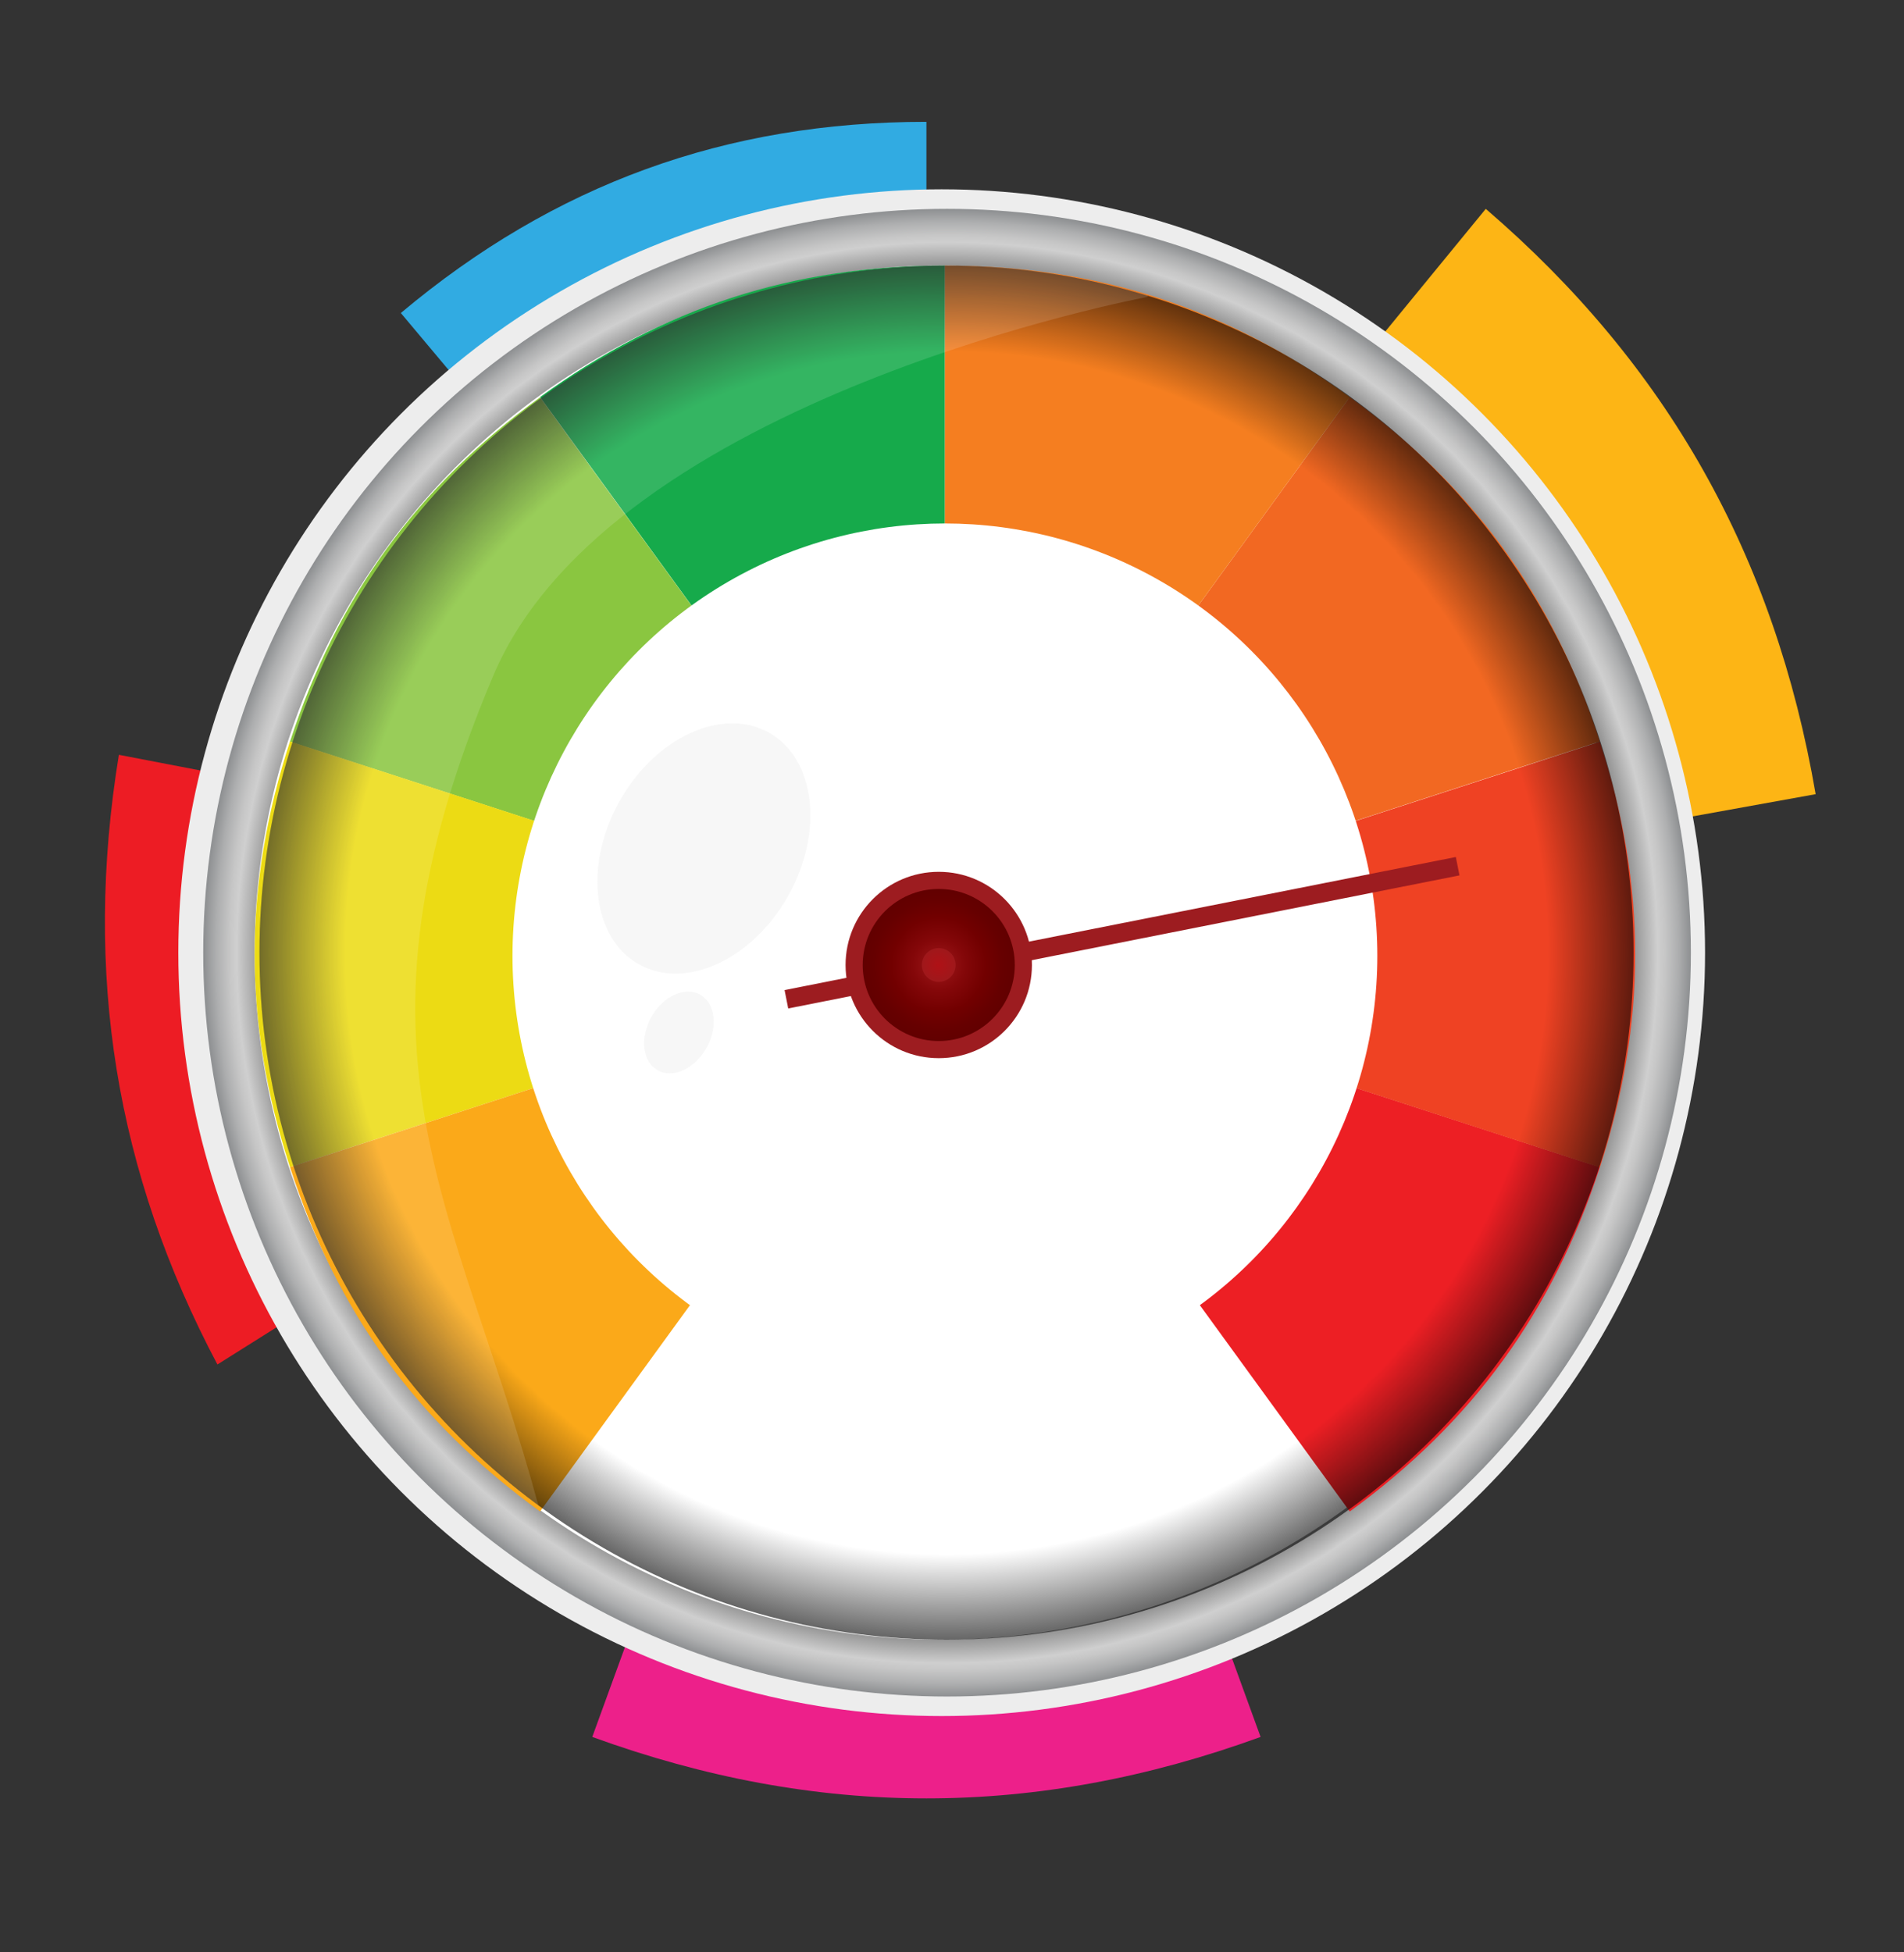<?xml version="1.0" encoding="UTF-8" standalone="no"?>
<svg id="Layer_1" style="enable-background:new 0 0 711.1 729.1" xmlns="http://www.w3.org/2000/svg" xml:space="preserve" viewBox="0 0 711.1 729.1" version="1.1" y="0px" x="0px" xmlns:xlink="http://www.w3.org/1999/xlink">
<rect x="0" y="0" width="711.1" height="729.1" fill="#333333" stroke="none"/>
<style type="text/css">
	.st0{fill:#31ABE2;}
	.st1{fill:#BDD631;}
	.st2{fill:#ED1C24;}
	.st3{fill:#92C83E;}
	.st4{fill:#ED208A;}
	.st5{fill:#8F52A0;}
	.st6{fill:#6FCCDD;}
	.st7{fill:#FDB515;}
	.st8{fill:#B1529F;}
	.st9{fill:#EDEDED;}
	.st10{fill:url(#SVGID_1_);}
	.st11{fill:#FFFFFF;}
	.st12{fill:#16AA4B;}
	.st13{fill:#8AC640;}
	.st14{fill:#ECDB14;}
	.st15{fill:#FBA919;}
	.st16{fill:#ED1F24;}
	.st17{fill:#EF4223;}
	.st18{fill:#F26822;}
	.st19{fill:#F57E20;}
	.st20{fill:url(#SVGID_2_);}
	.st21{opacity:0.13;fill:#FFFFFF;}
	.st22{opacity:0.17;fill:#D1D2D1;}
	.st23{fill:none;stroke:#9D1C20;stroke-width:7;stroke-miterlimit:10;}
	.st24{fill:#9D1C20;}
	.st25{fill:url(#SVGID_3_);}
	.st26{fill:url(#SVGID_4_);}
</style>
			<path class="st0" d="m346 350.9l-196.3-234c57.3-48.1 121.4-71.4 196.3-71.4v305.4z"/>
			<path class="st1" d="m346 350.9l-270.9-47.8c11.7-66.4 42.4-119.6 94.1-162.9l176.8 210.7z"/>
			<path class="st2" d="m349.9 340.6l-268.7 169c-38-71.8-50.1-146.1-36.8-227.7l305.5 58.7z"/>
			<path class="st3" d="m346 350.9l-94.1 258.5c-63.4-23.1-110.4-62.5-144.1-120.9l238.2-137.6z"/>
			<path class="st4" d="m346 305.9l124.8 342.8c-84.1 30.6-165.5 30.6-249.6 0l124.8-342.8z"/>
			<path class="st5" d="m346 350.9l238.2 137.5c-33.7 58.4-80.8 97.9-144.1 120.9l-94.1-258.4z"/>
			<path class="st6" d="m366.4 357.6l230.6-40.7c10 56.6 0.9 108-27.8 157.8l-202.8-117.1z"/>
			<path class="st7" d="m323.3 360.7l231.6-282.7c67.7 58.2 107.9 129.5 123.2 218.6l-354.8 64.1z"/>
			<path class="st8" d="m346 350.9v-275c67.4 0 125.1 21 176.8 64.4l-176.8 210.6z"/>
<circle cy="355.8" cx="351.7" r="285.1" class="st9"/>
<radialGradient id="SVGID_1_" gradientUnits="userSpaceOnUse" cy="355.84" cx="353.73" r="277.84">
	<stop stop-color="#8F8F8F" offset=".92"/>
	<stop stop-color="#CFCFCF" offset=".955"/>
	<stop stop-color="#C6C6C6" offset=".965"/>
	<stop stop-color="#ADAEAF" offset=".983"/>
	<stop stop-color="#8D8F91" offset="1"/>
</radialGradient>
<circle cy="355.8" cx="353.7" r="277.8" class="st10"/>
<circle cy="355.8" cx="351.7" r="256.6" class="st11"/>
				<path class="st12" d="m352.9 356.4l-151.2-208.1c46-33.4 94.4-49.1 151.2-49.1v257.2z"/>
				<path class="st13" d="m352.9 356.4l-244.6-79.4c17.6-54 47.5-95.2 93.4-128.6l151.2 208z"/>
				<path class="st14" d="m352.9 356.4l-244.6 79.5c-17.6-54-17.6-104.9 0-159l244.6 79.5z"/>
				<path class="st15" d="m352.9 356.4l-151.2 208.1c-46-33.4-75.9-74.6-93.4-128.6l244.6-79.5z"/>
				<path class="st16" d="m352.9 356.4l244.6 79.5c-17.6 54-47.5 95.2-93.4 128.6l-151.2-208.1z"/>
				<path class="st17" d="m352.9 356.4l244.6-79.4c17.6 54 17.6 104.9 0 159l-244.6-79.6z"/>
				<path class="st18" d="m352.9 356.4l151.2-208.1c46 33.4 75.9 74.6 93.4 128.6l-244.6 79.5z"/>
				<path class="st19" d="m352.9 356.4v-257.2c56.8 0 105.2 15.7 151.2 49.1l-151.2 208.1z"/>
	<circle cy="357" cx="352.9" r="161.5" class="st11"/>
<radialGradient id="SVGID_2_" gradientUnits="userSpaceOnUse" cy="355.84" cx="353.5" r="256.62">
	<stop stop-opacity="0" offset=".875"/>
	<stop stop-opacity=".6" offset="1"/>
</radialGradient>
<circle cy="355.8" cx="353.5" r="256.6" class="st20"/>
<path class="st21" d="m428.5 110.9l0.2-0.5c-23.8-7.3-49-11.2-75.2-11.2-141.7 0-256.6 114.9-256.6 256.6 0 84.7 41 159.7 104.2 206.5-31.3-114.9-76.4-169.1-16.9-309.9 44-104.1 244.3-141.5 244.3-141.5z"/>
<ellipse rx="49.6" ry="36.1" transform="matrix(.49 -.872 .872 .49 -142.22 390.76)" cy="316.9" cx="262.8" class="st22"/>
<ellipse rx="16.2" ry="11.8" transform="matrix(.49 -.872 .872 .49 -206.86 417.62)" cy="385.6" cx="253.4" class="st22"/>
	<line y1="323.5" x2="293.7" x1="544.4" y2="373.2" class="st23"/>
	<circle cy="360.4" cx="350.6" r="34.8" class="st24"/>
			<radialGradient id="SVGID_3_" gradientUnits="userSpaceOnUse" cy="484.02" cx="210.03" gradientTransform="matrix(.194 .981 -.981 .194 784.59 60.385)" r="28.388">
			<stop stop-color="#9F181B" offset="0"/>
			<stop stop-color="#9D171A" offset=".022"/>
			<stop stop-color="#840709" offset=".342"/>
			<stop stop-color="#720000" offset=".623"/>
			<stop stop-color="#600" offset=".852"/>
			<stop stop-color="#620000" offset="1"/>
		</radialGradient>
		<circle cy="360.4" cx="350.6" r="28.4" class="st25"/>
			<radialGradient id="SVGID_4_" gradientUnits="userSpaceOnUse" cy="484.02" cx="210.03" gradientTransform="matrix(.194 .981 -.981 .194 784.59 60.385)" r="6.308">
			<stop stop-color="#AF1116" offset=".025"/>
			<stop stop-color="#9F181B" offset=".995"/>
		</radialGradient>
		<circle cy="360.4" cx="350.6" r="6.3" class="st26"/>
</svg>
